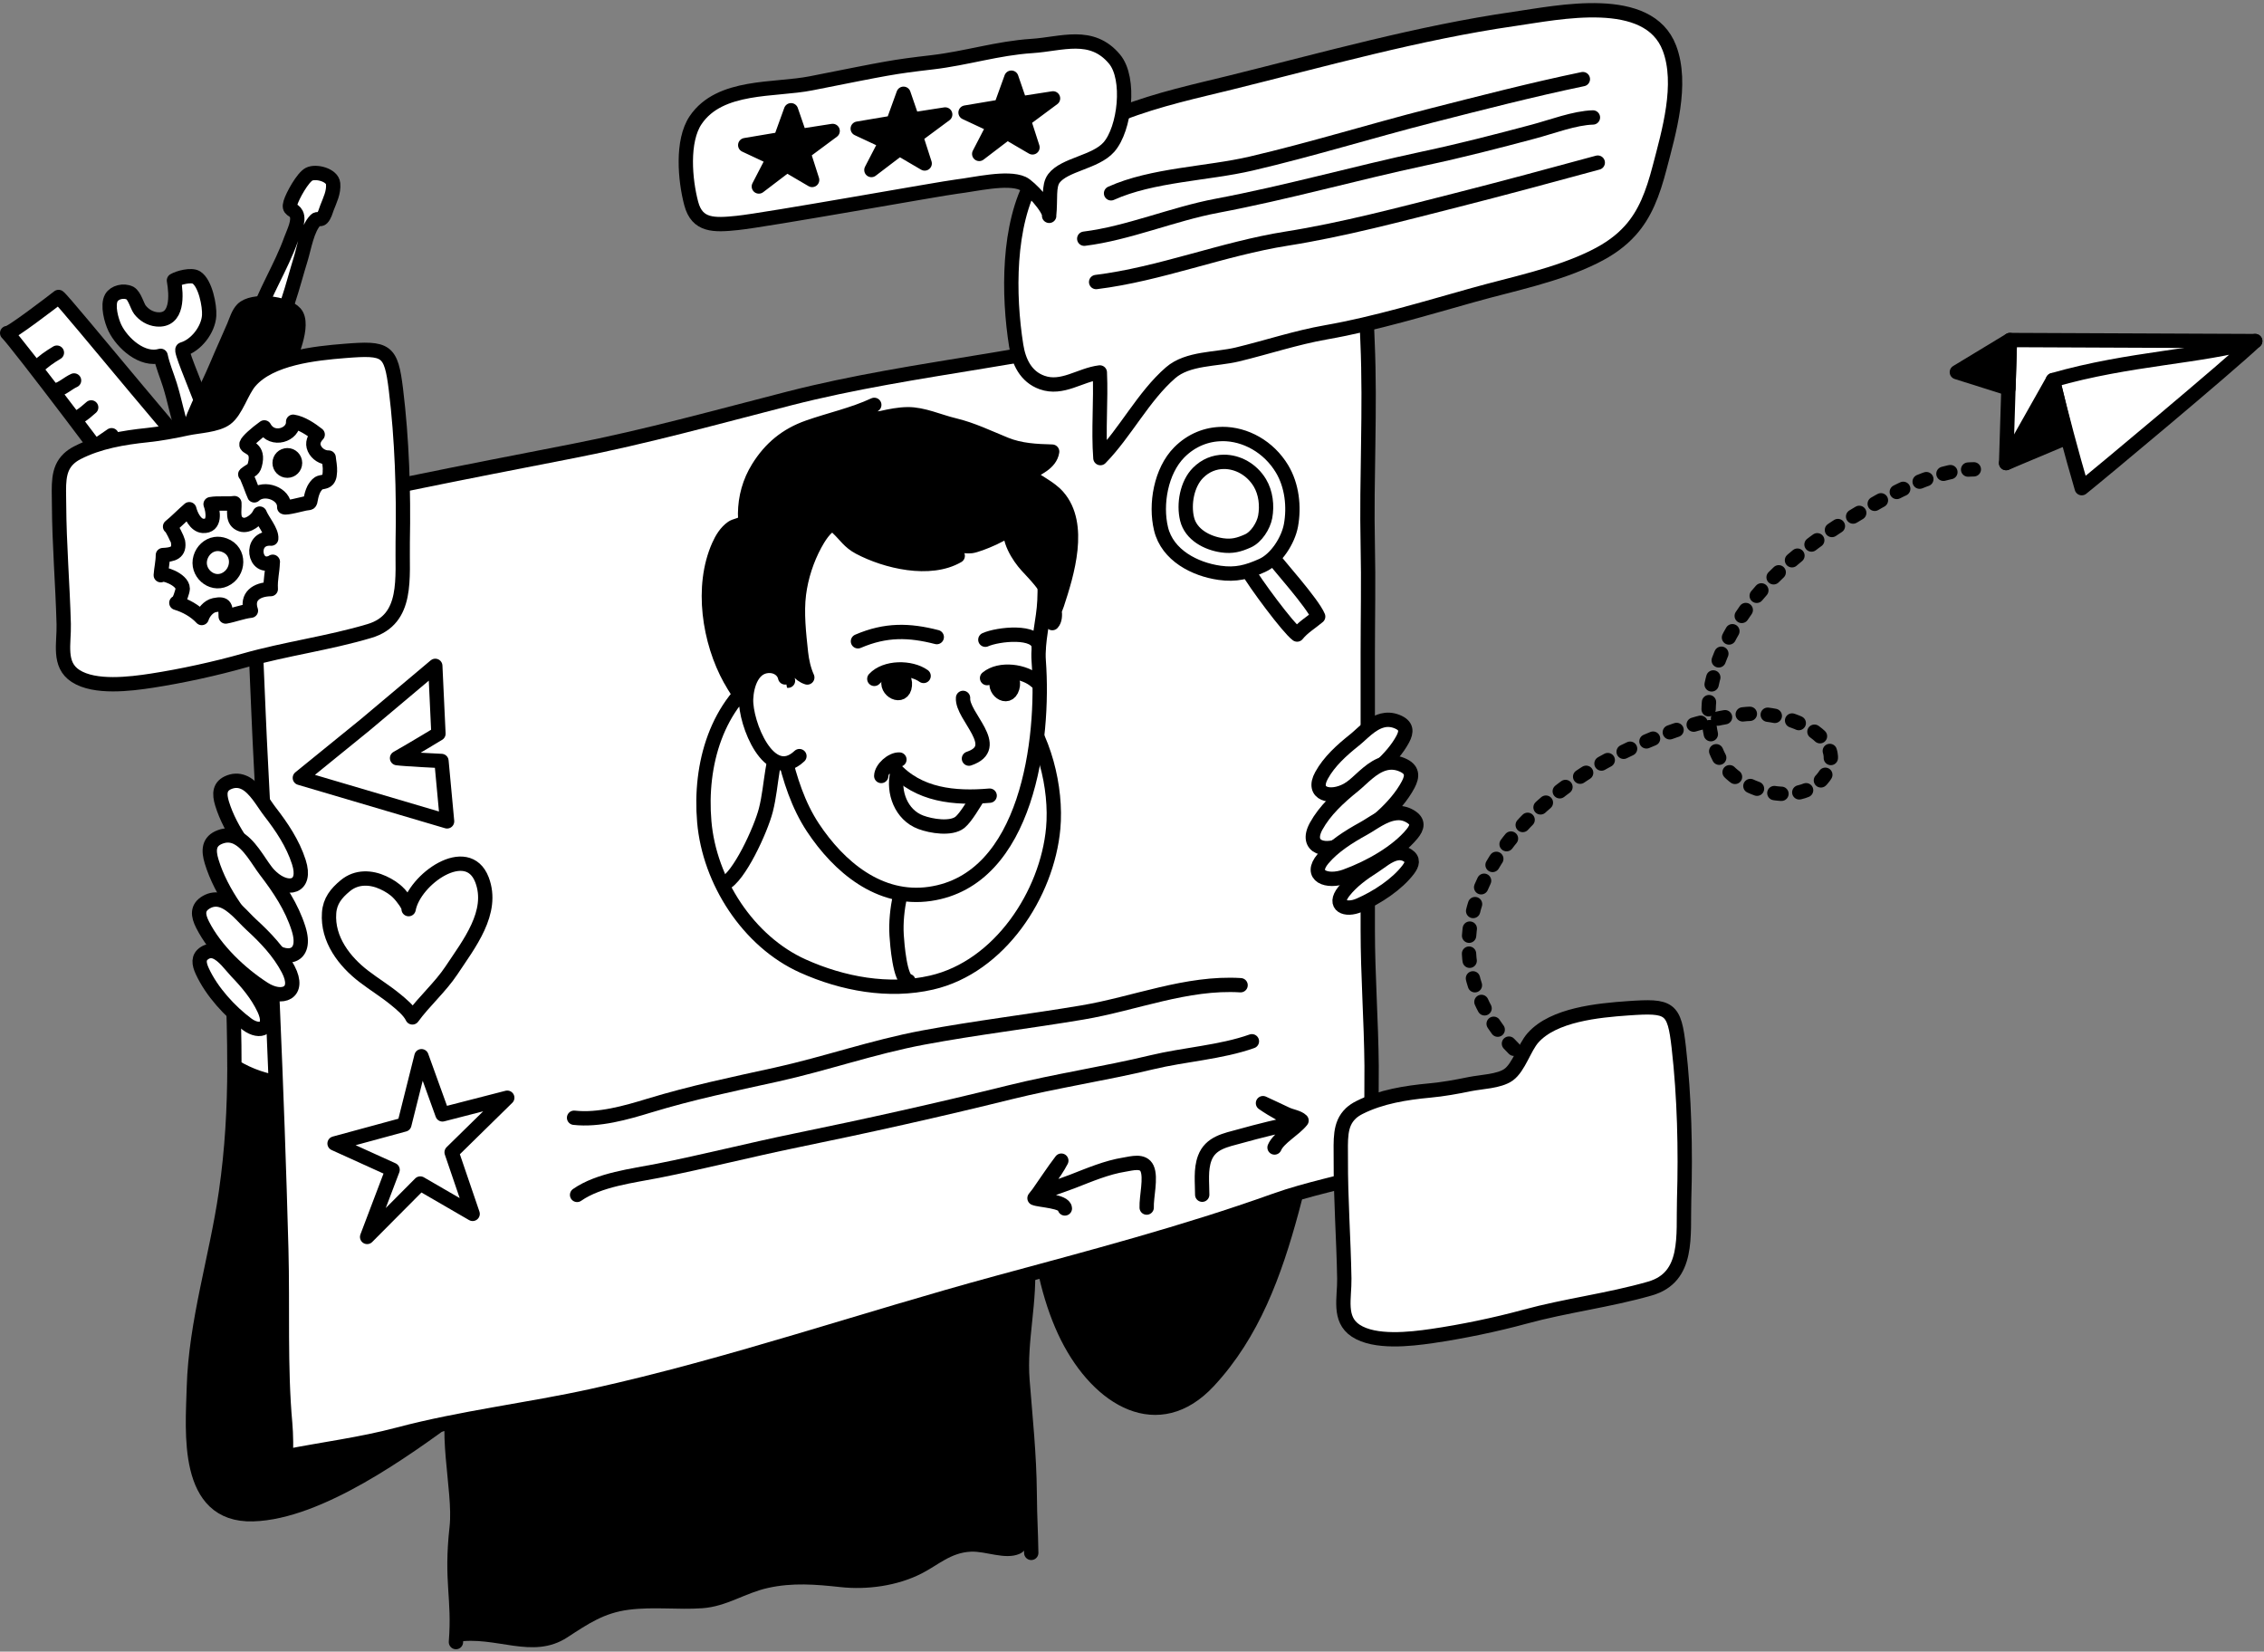 <svg width="632" height="461" viewBox="0 0 632 461" fill="none" xmlns="http://www.w3.org/2000/svg">
<rect x="0" y="0" width="632" height="461" fill="#808080" stroke="none"/>
<path d="M127.291 458.327C138.429 456.437 148.577 463.396 158.363 457.027C164.16 453.259 168.618 450.175 175.606 449.304C182.594 448.432 189.261 449.371 196.062 448.888C202.863 448.405 207.937 444.651 214.363 443.23C221.244 441.701 227.67 442.237 234.591 442.988C242.061 443.806 250.469 442.653 257.243 439.207C261.955 436.807 265.396 433.361 271.032 433.106C275.209 432.918 280.523 435.439 284.553 433.736C289.466 431.645 287.512 421.575 287.458 416.909C287.351 405.807 286.28 396.086 285.436 385.292C284.566 374.123 287.779 363.034 286.842 351.865C285.45 335.319 272.638 321.588 256.841 321.213L128.188 387.343C123.221 397.534 127.492 415.675 127.505 426.295C127.505 438.979 128.268 445.71 127.291 458.368" fill="black"/>
<path d="M149.477 325.021C139.959 326.443 132.81 334.313 125.862 339.462C119.985 343.82 113.492 347.454 107.561 351.731C101.858 355.834 98.565 361.653 93.518 365.837C92.795 360.741 94.442 355.298 95.125 350.216C97.494 332.369 97.481 318.103 93.732 300.846C84.241 303.943 73.946 302.884 65.445 297.682C65.418 309.307 64.816 320.758 63.062 332.892C60.451 350.967 54.628 369.028 54.119 387.263C53.771 399.626 51.549 423.211 70.626 422.648C89.14 422.112 113.211 404.614 126.505 394.866C135.206 388.483 143.4 381.31 152.864 375.88C156.064 374.043 158.675 373.828 159.946 370.865C163.441 362.713 168.34 356.29 169.197 347.333C170.322 335.735 164.712 322.729 149.477 325.008V325.021Z" fill="black" stroke="black" stroke-width="4" stroke-linecap="round" stroke-linejoin="round"/>
<path d="M93.719 300.846C93.491 299.813 93.264 298.781 93.009 297.722C91.229 290.253 90.827 280.827 86.624 274.404C81.59 266.708 64.32 257.456 64.909 273.519C65.217 281.833 65.445 289.797 65.431 297.681C73.932 302.884 84.227 303.943 93.719 300.846Z" fill="white" stroke="black" stroke-width="4" stroke-linecap="round" stroke-linejoin="round"/>
<path d="M287.873 433.441C287.753 426 287.525 425.088 287.445 416.882C287.338 405.78 286.267 396.059 285.423 385.265C284.553 374.096 287.766 363.007 286.829 351.838C285.436 335.292 272.625 321.561 256.828 321.186L128.175 387.316C123.208 397.507 128.67 415.715 127.492 426.268C125.778 441.741 128.255 445.683 127.278 458.341" stroke="black" stroke-width="4" stroke-linecap="round" stroke-linejoin="round"/>
<path d="M375.775 285.574C361.786 318.33 362.067 359.012 337.38 385.533C323.391 400.564 306.844 390.789 297.981 373.198C289.119 355.606 286.04 325.906 294.273 306.92C301.449 290.387 323.377 288.617 336.885 283.214C345.185 279.888 356.98 267.74 366.217 270.905C372.147 272.929 377.154 283.495 375.789 285.587L375.775 285.574Z" fill="black" stroke="black" stroke-width="4" stroke-linecap="round" stroke-linejoin="round"/>
<path d="M384.144 325.383C382.417 316.896 382.952 305.941 382.885 297.507C382.778 284.849 381.814 272.219 381.814 259.561V182.315C381.814 172.326 382.042 162.296 381.814 152.307C381.399 133.281 382.591 114.455 381.747 95.375C381.466 89.006 381.252 81.605 381.252 75.222C364.17 78.977 345.548 84.3 328.439 89.422C293.19 99.974 255.906 102.106 220.402 111.197C200.054 116.413 180.642 121.843 160.025 125.879C129.944 131.779 99.782 137.424 70.062 144.973C69.727 148.821 69.7 152.776 69.982 156.598C71.401 175.49 71.842 194.436 72.847 213.356C75.229 258.462 77.318 303.554 78.523 348.7C78.951 364.697 78.188 381.698 79.607 397.279C79.862 400.122 79.995 405.15 79.607 406.571C90.357 404.439 100.545 403.219 111.175 400.403C129.207 395.63 147.401 393.592 165.527 389.583C203.735 381.149 240.684 368.303 278.423 358.059C304.248 351.047 330.674 344.128 355.87 335.104C365.214 331.766 375.054 329.955 384.532 327.153C384.385 326.563 384.251 325.96 384.117 325.356L384.144 325.383Z" fill="white" stroke="black" stroke-width="4" stroke-linecap="round" stroke-linejoin="round"/>
<path d="M202.156 246.635C206.253 244.905 212.371 231.658 213.79 226.12C215.691 218.652 215.022 211.398 219.198 204.6C223.857 197.024 233.322 196.434 241.073 199.223C250.324 202.562 254.822 207.523 256.429 217.351C258.932 232.623 249.374 246.166 250.297 261.103C250.445 263.436 251.221 273.6 253.604 273.814" stroke="black" stroke-width="4" stroke-linecap="round" stroke-linejoin="round"/>
<path d="M294.007 231.202C295.038 219.832 291.397 205.351 283.953 196.582C275.305 186.364 264.113 180.183 250.378 180.451C238.637 180.693 224.098 180.719 213.924 187.33C199.961 196.407 195.235 213.476 196.6 229.352C198.019 245.938 208.877 262.792 224.138 269.644C235.21 274.619 248.075 277.019 260.057 274.257C279.053 269.885 292.334 249.558 294.007 231.189V231.202Z" stroke="black" stroke-width="4" stroke-linecap="round" stroke-linejoin="round"/>
<path d="M291.557 167.62C291.316 173.211 289.562 178.99 289.964 184.528C291.57 206.317 286.871 245.536 259.588 249.505C245.464 251.557 234.152 241.889 226.936 231.001C222.786 224.726 220.497 217.472 218.783 210.205C217.069 202.938 215.249 195.603 214.231 187.974C213.013 178.91 212.397 169.966 215.115 161.103C219.921 145.415 235.865 128.038 253.416 128.776C262.627 129.164 272.828 131.444 280.338 137.049C283.819 139.636 286.577 144.101 288.545 147.95C291.57 153.863 291.838 161.103 291.557 167.633V167.62Z" fill="white" stroke="black" stroke-width="4" stroke-linecap="round" stroke-linejoin="round"/>
<path d="M268.838 194.798C268.449 199.934 280.07 208.502 270.484 211.747" stroke="black" stroke-width="4" stroke-linecap="round" stroke-linejoin="round"/>
<path d="M249.438 214.228C256.319 222.018 266.587 222.93 276.266 222.085" stroke="black" stroke-width="4" stroke-linecap="round" stroke-linejoin="round"/>
<path d="M244.068 189.489C247.189 186.11 254.244 186.12 257.827 188.668" stroke="black" stroke-width="4" stroke-linecap="round" stroke-linejoin="round"/>
<path d="M252.591 191.288C252.19 195.539 246.848 192.75 248.227 189.585C247.932 187.091 252.953 187.453 252.591 191.288Z" fill="black" stroke="black" stroke-width="4" stroke-linecap="round" stroke-linejoin="round"/>
<path d="M275.543 189.274C279.077 186.324 286.065 187.263 289.292 190.253" stroke="black" stroke-width="4" stroke-linecap="round" stroke-linejoin="round"/>
<path d="M282.6 191.942C281.395 196.032 276.682 192.278 278.65 189.435C278.838 186.928 283.697 188.242 282.6 191.942Z" fill="black" stroke="black" stroke-width="4" stroke-linecap="round" stroke-linejoin="round"/>
<path d="M203.882 189.663C204.19 190.226 204.511 190.776 204.846 191.339C208.501 197.44 212.678 201.919 217.992 206.397C216.721 199.304 214.819 190.937 216.426 183.75C217.403 185.895 218.474 188.135 219.974 189.998C219.211 189.06 219.077 184.85 218.675 183.375C218.059 181.068 218.34 178.883 218.581 176.523C219.893 180.411 220.777 187.652 225.355 189.1C224.391 186.968 223.843 184.501 223.588 182.155C223.026 176.872 222.357 171.066 223.026 165.783C223.642 160.996 225.208 156.169 227.511 151.919C228.274 150.511 230.536 146.528 232.531 146.475C233.589 146.448 233.16 146.743 233.856 147.387C236.039 149.425 237.002 151.262 239.867 152.79C247.364 156.759 259.587 159.655 267.352 155.15C264.5 153.192 261.582 149.746 259.292 147.172C261.662 150.095 267.512 152.857 271.154 152.428C273.108 152.2 282.051 148.566 282.359 146.649C280.993 150.216 284.394 155.472 286.643 157.912C289.093 160.567 291.837 163.343 293.337 166.668C294.1 168.357 295.224 172.326 293.752 173.922C293.457 172.165 294.528 170.302 295.064 168.679C297.875 160.138 302.132 146.394 295.305 138.604C292.989 135.963 289.401 134.541 286.804 132.329C289.401 130.773 293.203 129.366 293.711 126.054C289.253 125.933 284.889 125.732 280.699 124.042C275.906 122.098 271.408 119.886 266.348 118.679C262.171 117.687 257.632 115.568 253.362 115.622C250.939 115.649 248.556 116.131 246.213 116.654C245.182 116.882 240.269 117.298 239.72 118.049C240.912 116.386 242.344 114.16 244.058 113.007C238.127 115.769 231.781 117.11 225.637 119.269C219.492 121.428 215.047 125.129 211.66 130.572C209.25 134.447 208.032 138.819 207.992 143.377C207.979 145.053 208.38 145.174 207.215 146.086C206.533 146.622 205.207 146.729 204.404 147.279C202.65 148.499 201.499 150.417 200.642 152.334C195.582 163.705 197.951 179.03 203.869 189.677L203.882 189.663Z" fill="black" stroke="black" stroke-width="4" stroke-linecap="round" stroke-linejoin="round"/>
<path d="M219.171 189.086C218.769 187.196 217.042 185.989 215.141 185.868C210.107 185.587 208.434 191.151 208.273 195.093C208.006 201.811 214.739 218.96 223.16 211.049" fill="white"/>
<path d="M219.171 189.086C218.769 187.196 217.042 185.989 215.141 185.868C210.107 185.587 208.434 191.151 208.273 195.093C208.006 201.811 214.739 218.96 223.16 211.049" stroke="black" stroke-width="4" stroke-linecap="round" stroke-linejoin="round"/>
<path d="M250.497 215.769C249.225 221.106 251.538 227.435 257 229.5C259.972 230.626 265.55 231.511 268 229.5C269.633 228.159 271.916 224.203 273 222.5" stroke="black" stroke-width="4" stroke-linecap="round" stroke-linejoin="round"/>
<path d="M246 216.59C246.054 214.485 248.985 211.883 251.074 212.004" stroke="black" stroke-width="4" stroke-linecap="round" stroke-linejoin="round"/>
<path d="M275.062 178.561C278.5 177 289.598 175.74 290 180.5" stroke="black" stroke-width="4" stroke-linecap="round" stroke-linejoin="round"/>
<path d="M261.5 177.823C253.802 175.839 247.251 175.661 239.5 179" stroke="black" stroke-width="4" stroke-linecap="round" stroke-linejoin="round"/>
<path d="M83.703 217.123L101.897 202.347L121.509 185.855L122.393 204.788C122.393 204.788 115.538 208.944 110.839 211.613C113.088 211.921 123.236 212.404 123.236 212.404L124.802 229.258L83.703 217.123Z" stroke="black" stroke-width="4" stroke-linecap="round" stroke-linejoin="round"/>
<path d="M111.481 249.518C111.481 249.518 111.414 249.438 111.374 249.397C110.196 248.11 108.536 247.091 106.956 246.367C103.676 244.852 99.606 244.53 96.367 247.239C93.823 249.344 92.096 251.516 91.868 254.828C91.333 262.216 96.219 268.464 101.614 272.567C104.466 274.753 107.545 276.63 110.33 278.909C111.896 280.183 114.239 282.087 115.122 283.978C118.402 279.472 122.874 275.584 125.993 270.904C130.866 263.543 138.015 254.64 134.547 245.563C130.478 234.97 115.631 245.375 114.065 253.755C114.239 252.803 112.231 250.336 111.494 249.505L111.481 249.518Z" stroke="black" stroke-width="4" stroke-linecap="round" stroke-linejoin="round"/>
<path d="M117.653 294.812L123.516 311.05L141.603 306.397L126.073 321.629L131.937 338.818L117.318 330.344L102.485 345.255L109.593 326.523L93.394 319.175L112.873 313.879L117.653 294.812Z" stroke="black" stroke-width="4" stroke-linecap="round" stroke-linejoin="round"/>
<path d="M348.062 158.783C350.285 162.779 359.656 175.356 362.093 177.113C363.686 175.115 366.002 173.76 367.97 172.098C366.417 168.33 356.697 157.55 355.211 155.458C353.016 156.839 350.7 158.421 348.062 158.797V158.783Z" fill="white" stroke="black" stroke-width="4" stroke-linecap="round" stroke-linejoin="round"/>
<path d="M341.168 121.146C336.898 121.173 332.641 122.782 329.187 126.268C324.073 131.43 322.439 140.749 324.113 147.641C325.893 154.976 333.497 158.904 340.432 159.883C345.024 160.54 348.197 159.682 352.333 157.832C356.283 156.062 359.589 150.832 360.366 146.662C361.33 141.433 360.66 135.493 357.889 130.881C354.181 124.713 347.675 121.092 341.182 121.133L341.168 121.146Z" fill="white" stroke="black" stroke-width="4" stroke-linecap="round" stroke-linejoin="round"/>
<path d="M341.627 128.91C339.056 128.923 336.499 129.889 334.424 131.994C331.345 135.091 330.368 140.709 331.372 144.853C332.443 149.264 337.021 151.624 341.185 152.214C343.956 152.603 345.857 152.093 348.347 150.98C350.73 149.921 352.711 146.77 353.18 144.263C353.756 141.112 353.354 137.545 351.694 134.769C349.458 131.055 345.549 128.883 341.64 128.91H341.627Z" fill="white" stroke="black" stroke-width="4" stroke-linecap="round" stroke-linejoin="round"/>
<path d="M160.254 311.988C167.162 312.752 174.752 310.58 181.245 308.596C193.093 304.989 204.66 302.589 216.682 299.947C230.431 296.917 243.631 292.251 257.634 289.623C272.387 286.861 287.314 285.104 302.12 282.61C316.726 280.157 331.238 274.069 346.312 274.994" stroke="black" stroke-width="4" stroke-linecap="round" stroke-linejoin="round"/>
<path d="M161.098 333.522C167.229 329.244 176.748 328.172 183.696 326.791C196.574 324.23 209.292 320.985 222.131 318.343C242.078 314.254 262.065 309.802 281.839 304.908C294.998 301.65 308.426 299.665 321.559 296.501C330.622 294.316 340.783 293.726 349.472 290.642" stroke="black" stroke-width="4" stroke-linecap="round" stroke-linejoin="round"/>
<path d="M320.098 337.061C319.978 334.071 321.397 328.721 320.205 326.134C319.121 323.76 315.935 324.739 313.927 325.061C308.92 325.852 304.141 327.917 299.334 329.781C296.028 331.054 292.587 332.033 289.414 333.709C291.637 330.558 293.926 327.019 296.269 323.961C294.194 327.957 291.342 331.054 288.785 334.433C290.244 335.05 297.166 335.238 297.259 337.303" stroke="black" stroke-width="4" stroke-linecap="round" stroke-linejoin="round"/>
<path d="M335.601 333.469C335.601 330.13 335.12 326.456 336.298 323.278C337.904 318.934 342.148 318.25 346.178 317.137C351.399 315.702 357.383 314.093 362.577 313.423C359.485 312.096 355.401 309.91 352.563 307.912C354.745 308.945 356.914 309.91 359.096 310.969C360.355 311.586 362.39 311.841 363.327 312.766C361.305 315.314 356.928 317.593 355.79 320.288" stroke="black" stroke-width="4" stroke-linecap="round" stroke-linejoin="round"/>
<path d="M2 92.961C4.115 94.838 34.946 135.466 40.02 143.082C43.488 140.575 47.102 138.416 50.971 136.525C53.488 135.292 57.076 134.058 59.204 132.422C57.986 133.361 17.958 83.897 16.351 82.892C14.999 83.964 2.589 93.471 2.013 92.961H2Z" fill="white" stroke="black" stroke-width="4" stroke-linecap="round" stroke-linejoin="round"/>
<path d="M10.422 102.535C12.028 100.886 13.916 99.612 15.884 98.432L10.422 102.535Z" fill="white"/>
<path d="M10.422 102.535C12.028 100.886 13.916 99.612 15.884 98.432" stroke="black" stroke-width="4" stroke-linecap="round" stroke-linejoin="round"/>
<path d="M15.668 108.931C17.475 108.461 18.961 106.973 20.675 106.195L15.668 108.931Z" fill="white"/>
<path d="M15.668 108.931C17.475 108.461 18.961 106.973 20.675 106.195" stroke="black" stroke-width="4" stroke-linecap="round" stroke-linejoin="round"/>
<path d="M22.27 116.225C23.407 115.501 24.452 114.616 25.456 113.718L22.27 116.225Z" fill="white"/>
<path d="M22.27 116.225C23.407 115.501 24.452 114.616 25.456 113.718" stroke="black" stroke-width="4" stroke-linecap="round" stroke-linejoin="round"/>
<path d="M27.504 123.988C28.695 123.117 29.954 122.353 31.145 121.481L27.504 123.988Z" fill="white"/>
<path d="M27.504 123.988C28.695 123.117 29.954 122.353 31.145 121.481" stroke="black" stroke-width="4" stroke-linecap="round" stroke-linejoin="round"/>
<path d="M36.27 81.806C34.49 80.921 31.973 81.591 31.103 83.093C29.898 85.171 31.103 89.529 32.067 91.527C34.142 95.804 39.751 100.846 44.839 99.317C45.414 102.079 46.579 104.761 47.422 107.456C48.774 111.801 49.604 116.333 51.01 120.623C51.773 122.97 52.951 125.061 53.942 127.314C54.477 128.534 54.986 131.444 55.977 132.275C56.967 133.107 56.124 132.704 57.382 132.731C57.985 132.745 61.171 131.806 61.546 131.39C64.197 128.494 49.725 97.923 50.983 97.507C54.772 96.408 58.145 91.996 58.386 88.081C58.56 85.359 57.329 79.03 54.812 77.448C53.406 76.563 49.832 77.515 48.56 78.279C49.27 82.302 49.738 89.717 43.767 89.14C41.88 88.953 40.18 87.92 39.042 86.432C38.292 85.453 37.583 82.517 36.27 81.793V81.806Z" fill="white" stroke="black" stroke-width="4" stroke-linecap="round" stroke-linejoin="round"/>
<path d="M71.227 89.73C73.797 81.685 78.416 74.712 81.267 66.761C81.963 64.83 83.663 61.639 82.713 59.708C81.99 58.247 80.424 58.81 81.08 56.624C81.655 54.667 84.52 49.478 86.314 48.606C88.242 47.667 92.767 48.834 92.994 51.261C93.222 53.688 92.097 55.847 91.281 57.979C90.893 58.998 90.638 60.178 89.875 60.942C89.474 61.358 88.577 60.942 88.121 61.398C85.725 63.811 84.922 69.148 83.945 72.299C82.766 76.093 81.776 79.968 80.517 83.75C79.487 86.847 79.018 90.467 77.532 93.363C75.658 93.618 70.236 92.773 71.2 89.73H71.227Z" fill="white" stroke="black" stroke-width="4" stroke-linecap="round" stroke-linejoin="round"/>
<path d="M51.774 128.896C51.225 127.877 51.051 126.496 51.412 124.659C52.979 116.855 57.463 109.293 60.516 101.999C62.055 98.311 63.742 94.691 65.308 91.004C65.924 89.542 66.527 87.451 67.691 86.297C70.503 83.482 79.78 84.474 82.377 87.383C85.229 90.575 80.891 99.947 79.66 103.192C77.879 107.898 75.175 112.471 72.966 117.003C71.627 119.751 70.222 122.621 68.709 125.289C67.464 127.475 65.402 129.58 63.033 130.344C58.99 131.631 53.514 132.101 51.787 128.909L51.774 128.896Z" fill="black" stroke="black" stroke-width="4" stroke-linecap="round" stroke-linejoin="round"/>
<path d="M19.137 128.091C15.951 131.149 16.46 135.533 16.487 140.789C16.54 151.932 17.491 163.047 17.785 174.19C17.933 179.607 16.165 185.493 21.105 188.684C26.474 192.157 36.327 190.923 42.418 189.985C50.665 188.711 60.21 186.633 68.282 184.34C79.796 181.068 91.697 179.54 103.143 176.12C114.108 172.849 112.22 161.277 112.421 151.194C112.702 137.276 112.22 122.513 110.52 108.703C109.154 97.641 107.949 97.024 96.289 97.949C87.841 98.62 75.472 99.934 69.809 106.45C67.399 109.226 65.94 114.737 63.088 116.828C60.504 118.732 55.39 118.893 52.271 119.564C48.576 120.355 44.868 121.065 41.12 121.454C34.506 122.138 27.545 123.305 21.587 126.375C20.597 126.885 19.793 127.461 19.151 128.078L19.137 128.091Z" fill="white" stroke="black" stroke-width="4" stroke-linecap="round" stroke-linejoin="round"/>
<path d="M76.165 156.826C70.944 159.588 69.365 149.867 75.71 150.336C75.911 148.271 73.26 145.308 72.497 143.35C71.801 145 69.257 147.051 67.356 146.407C64.639 145.482 65.549 142.599 65.429 140.427C63.287 140.722 60.917 140.333 58.788 140.722C59.511 142.693 60.221 147.038 56.633 146.783C54.585 146.635 53.286 143.887 52.844 142.13C51.907 142.921 50.984 143.82 50.033 144.705C49.203 145.496 48.346 146.273 47.476 146.984C47.757 146.756 49.618 150.712 49.672 151.06C50.287 154.359 48.159 154.814 45.468 154.935C45.468 156.839 44.999 158.716 44.879 160.553C44.932 159.642 51.024 161.639 51.01 164.321C51.01 164.871 49.966 168.478 49.23 168.263C51.827 169.041 54.438 170.476 56.312 172.5C56.794 170.998 58.159 169.269 59.846 168.907C63.166 168.196 62.952 169.617 63.005 172.085C65.335 171.669 67.624 170.73 70.047 170.449C68.722 166.507 71.573 164.495 75.59 164.428C75.429 161.505 76.072 159.762 76.138 156.799L76.165 156.826Z" fill="white" stroke="black" stroke-width="4" stroke-linecap="round" stroke-linejoin="round"/>
<path d="M60.088 151.864C58.12 152.159 56.527 153.688 55.951 155.646C54.733 159.749 58.977 163.543 62.752 161.787C66.822 159.896 67.156 153.835 62.645 152.159C61.748 151.824 60.878 151.744 60.075 151.864H60.088Z" stroke="black" stroke-width="4" stroke-linecap="round" stroke-linejoin="round"/>
<path d="M92.071 131.444C92.205 130.344 91.843 128.829 91.749 127.716C90.076 127.756 88.456 126.71 87.76 125.195C87.05 123.653 87.747 122.259 88.684 121.293C86.836 119.832 84.239 118.075 81.829 117.713C82.017 121.387 75.993 123.399 73.784 119.296C71.441 120.972 69.071 123.09 68.817 123.908C68.455 125.088 72.083 124.713 71.334 128.883C70.852 131.484 70.33 130.867 68.469 132.396C68.71 132.047 70.758 137.893 70.986 138.268C73.69 135.721 79.54 137.799 79.339 141.567C79.634 141.956 84.507 140.669 85.136 140.548C86.582 140.28 86.515 140.669 86.769 139.207C86.917 138.349 87.171 137.437 87.599 136.552C87.854 136.056 88.483 135.158 88.965 134.876C89.634 134.474 90.879 134.608 91.455 133.924C92.097 133.133 92.004 132.355 92.111 131.457L92.071 131.444Z" stroke="black" stroke-width="4" stroke-linecap="round" stroke-linejoin="round"/>
<path d="M80.21 131.377C81.4 131.377 82.365 130.411 82.365 129.218C82.365 128.026 81.4 127.06 80.21 127.06C79.02 127.06 78.055 128.026 78.055 129.218C78.055 130.411 79.02 131.377 80.21 131.377Z" fill="black" stroke="black" stroke-width="4" stroke-linecap="round" stroke-linejoin="round"/>
<path d="M68.268 218.478C67.037 217.875 65.658 217.714 64.105 218.277C61.227 219.336 61.146 221.535 61.99 224.297C64.292 231.819 70.076 239.583 75.819 244.839C80.223 248.875 85.739 247.843 83.423 240.615C81.736 235.373 78.67 230.827 75.323 226.51C73.449 224.096 71.294 219.953 68.268 218.465V218.478Z" fill="white" stroke="black" stroke-width="4" stroke-linecap="round" stroke-linejoin="round"/>
<path d="M66.194 233.817C64.801 233.12 63.248 232.932 61.481 233.589C58.228 234.796 58.121 237.317 59.085 240.481C61.695 249.089 68.242 257.979 74.735 264C79.728 268.625 85.967 267.432 83.329 259.159C81.428 253.152 77.948 247.95 74.159 243.015C72.044 240.253 69.607 235.52 66.18 233.817H66.194Z" fill="white" stroke="black" stroke-width="4" stroke-linecap="round" stroke-linejoin="round"/>
<path d="M61.748 251.301C60.436 250.913 59.044 250.993 57.611 251.811C54.961 253.34 55.242 255.525 56.554 258.113C60.115 265.139 67.116 271.803 73.676 276C78.71 279.231 83.958 277.274 80.45 270.543C77.893 265.662 74.105 261.706 70.075 258.019C67.826 255.954 64.988 252.253 61.761 251.301H61.748Z" fill="white" stroke="black" stroke-width="4" stroke-linecap="round" stroke-linejoin="round"/>
<path d="M60.049 265.662C59.112 265.326 58.122 265.367 57.117 266.01C55.257 267.204 55.498 268.973 56.475 271.092C59.126 276.844 64.24 282.368 68.965 285.881C72.607 288.59 76.302 287.088 73.691 281.577C71.79 277.582 69.019 274.31 66.087 271.253C64.454 269.537 62.365 266.493 60.049 265.662Z" fill="white" stroke="black" stroke-width="4" stroke-linecap="round" stroke-linejoin="round"/>
<path d="M385.857 201.114C387.129 200.792 388.508 200.819 390.007 201.422C392.778 202.549 392.671 204.238 391.6 206.276C388.668 211.787 382.269 217.097 376.111 220.489C371.385 223.09 365.99 221.696 368.922 216.413C371.037 212.578 374.478 209.441 378.173 206.504C380.234 204.855 382.724 201.932 385.857 201.127V201.114Z" fill="white" stroke="black" stroke-width="4" stroke-linecap="round" stroke-linejoin="round"/>
<path d="M386.608 213.088C388.054 212.712 389.62 212.739 391.307 213.436C394.439 214.723 394.319 216.668 393.101 218.987C389.767 225.303 382.525 231.377 375.55 235.265C370.195 238.255 364.104 236.66 367.41 230.612C369.82 226.228 373.716 222.621 377.893 219.256C380.235 217.365 383.06 214.013 386.608 213.088Z" fill="white" stroke="black" stroke-width="4" stroke-linecap="round" stroke-linejoin="round"/>
<path d="M389.553 226.979C390.892 226.831 392.257 227.032 393.623 227.837C396.126 229.298 395.658 230.948 394.145 232.785C390.021 237.772 382.484 242.103 375.617 244.597C370.342 246.515 365.281 244.436 369.351 239.663C372.296 236.204 376.42 233.589 380.731 231.216C383.14 229.888 386.273 227.354 389.566 226.992L389.553 226.979Z" fill="white" stroke="black" stroke-width="4" stroke-linecap="round" stroke-linejoin="round"/>
<path d="M390.009 238.161C390.973 238.014 391.95 238.148 392.901 238.751C394.654 239.864 394.253 241.205 393.115 242.72C389.995 246.837 384.44 250.497 379.433 252.669C375.591 254.332 372.03 252.777 375.109 248.848C377.344 245.992 380.37 243.793 383.543 241.782C385.323 240.655 387.639 238.537 390.009 238.161Z" fill="white" stroke="black" stroke-width="4" stroke-linecap="round" stroke-linejoin="round"/>
<path d="M455.084 64.348C452.567 67.151 449.328 69.564 444.963 71.71C434.575 76.845 422.432 79.205 411.334 82.316C397.853 86.083 383.957 90.334 370.208 92.747C361.787 94.222 353.675 96.944 345.388 98.942C339.471 100.377 331.585 99.881 326.793 104.024C319.189 110.607 314.128 120.784 307.18 127.864C306.578 119.966 307.381 111.868 307.02 103.957C301.477 104.641 296.551 108.797 290.874 106.759C286.323 105.123 284.381 100.913 283.672 96.448C281.436 82.396 281.249 62.712 288.505 50.041C298.478 32.637 325.655 27.475 343.366 23.09C369.498 16.628 396.059 9.106 422.74 5.271C435.016 3.514 460.158 -1.997 466.022 13.423C469.837 23.453 465.888 36.834 463.291 46.77C461.376 54.104 459.208 59.763 455.098 64.335L455.084 64.348Z" fill="white" stroke="black" stroke-width="4" stroke-linecap="round" stroke-linejoin="round"/>
<path d="M310.152 53.957C321.625 48.768 337.021 48.513 349.257 45.657C366.165 41.715 382.766 36.539 399.58 32.248C413.624 28.669 427.68 25.035 441.858 22.085" stroke="black" stroke-width="4" stroke-linecap="round" stroke-linejoin="round"/>
<path d="M302.668 66.628C314.917 65.113 327.368 59.749 339.724 57.43C359.23 53.756 378.186 48.366 397.585 44.222C407.866 42.037 418 39.422 428.135 36.714C433.168 35.373 439.568 32.919 444.668 32.785" stroke="black" stroke-width="4" stroke-linecap="round" stroke-linejoin="round"/>
<path d="M305.988 78.722C323.847 76.523 341.277 69.43 359.19 66.601C374.947 64.107 390.918 59.83 406.367 55.914C419.58 52.562 433.075 48.902 446.021 45.389" stroke="black" stroke-width="4" stroke-linecap="round" stroke-linejoin="round"/>
<path d="M292.883 60.245C293.097 58.181 287.367 52.039 285.493 51.195C281.209 49.251 272.052 51.503 267.125 52.08C262.882 52.576 214.031 61.385 205.811 62.23C199.238 62.914 194.619 63.048 192.959 56.813C191.219 50.256 190.255 39.342 194.191 33.523C200.965 23.52 216.173 25.29 226.428 23.252C248.437 18.894 248.865 18.72 260.285 17.379C269.79 16.266 278.505 13.45 288.09 12.833C296.364 12.297 304.717 8.811 311.13 16.507C315.641 21.924 314.008 36.016 309.537 41.071C305.788 45.309 297.153 45.872 294.195 49.8C292.602 51.919 293.351 55.593 292.856 60.232L292.883 60.245Z" fill="white" stroke="black" stroke-width="4" stroke-linecap="round" stroke-linejoin="round"/>
<path d="M220.816 30.773L223.293 37.974L232.436 36.553L224.27 42.613L226.707 50.229L219.652 46.099L211.833 52.053L215.903 44.195L208.031 40.508L217.898 38.845L220.816 30.773Z" fill="black" stroke="black" stroke-width="4" stroke-linecap="round" stroke-linejoin="round"/>
<path d="M252.222 26.174L254.699 33.375L263.856 31.953L255.676 38.014L258.126 45.63L251.071 41.5L243.253 47.453L247.323 39.596L239.438 35.909L249.304 34.246L252.222 26.174Z" fill="black" stroke="black" stroke-width="4" stroke-linecap="round" stroke-linejoin="round"/>
<path d="M282.32 21.683L284.797 28.883L293.954 27.462L285.774 33.536L288.224 41.138L281.155 37.008L273.351 42.962L277.42 35.104L269.535 31.417L279.402 29.755L282.32 21.683Z" fill="black" stroke="black" stroke-width="4" stroke-linecap="round" stroke-linejoin="round"/>
<path d="M434.4 300C422.692 296.756 414.59 283.639 411.94 275.705C404.642 253.843 418.804 232.044 439.895 217.591C452.233 209.132 469.958 201.468 486.488 199.401C497.848 197.986 516.137 205.268 509.795 215.874C503.669 226.097 485.619 221.041 480.775 213.043C472.673 199.608 478.668 182.373 487.465 170.082C494.633 160.065 505.342 151.4 517.028 144.34C525.803 139.029 539.01 131.159 551 131" stroke="black" stroke-width="4" stroke-linecap="round" stroke-linejoin="round" stroke-dasharray="2 5"/>
<path d="M629.544 95.202L561.075 94.91L560.011 129.252L629.544 95.202Z" fill="white" stroke="black" stroke-width="4" stroke-linecap="round" stroke-linejoin="round"/>
<path d="M581.126 136.258C578.215 126.309 575.537 116.25 573.074 106.089C594.621 99.907 614.469 99.634 629.547 95.189C621.559 102.711 585.72 132.609 581.126 136.258Z" fill="white" stroke="black" stroke-width="4" stroke-linecap="round" stroke-linejoin="round"/>
<path d="M576.937 122.14L560.012 129.252L573.072 106.102L576.937 122.14Z" fill="black" stroke="black" stroke-width="4" stroke-linecap="round" stroke-linejoin="round"/>
<path d="M546.258 103.878L560.663 108.418L561.073 94.909L546.258 103.878Z" fill="black" stroke="black" stroke-width="4" stroke-linecap="round" stroke-linejoin="round"/>
<path d="M377.06 310.796C373.847 313.826 374.302 318.21 374.289 323.466C374.235 334.609 375.079 345.738 375.266 356.88C375.36 362.297 373.539 368.17 378.439 371.415C383.767 374.941 393.647 373.802 399.738 372.917C407.998 371.723 417.557 369.739 425.656 367.527C437.196 364.376 449.124 362.954 460.597 359.656C471.602 356.491 469.821 344.893 470.129 334.823C470.557 320.905 470.209 306.143 468.63 292.319C467.371 281.243 466.166 280.613 454.506 281.431C446.059 282.021 433.675 283.214 427.945 289.664C425.509 292.413 423.996 297.91 421.118 299.975C418.507 301.852 413.407 301.959 410.274 302.603C406.579 303.367 402.857 304.038 399.096 304.386C392.482 305.003 385.494 306.103 379.51 309.119C378.519 309.616 377.702 310.179 377.046 310.796H377.06Z" fill="white" stroke="black" stroke-width="4" stroke-linecap="round" stroke-linejoin="round"/>
</svg>
